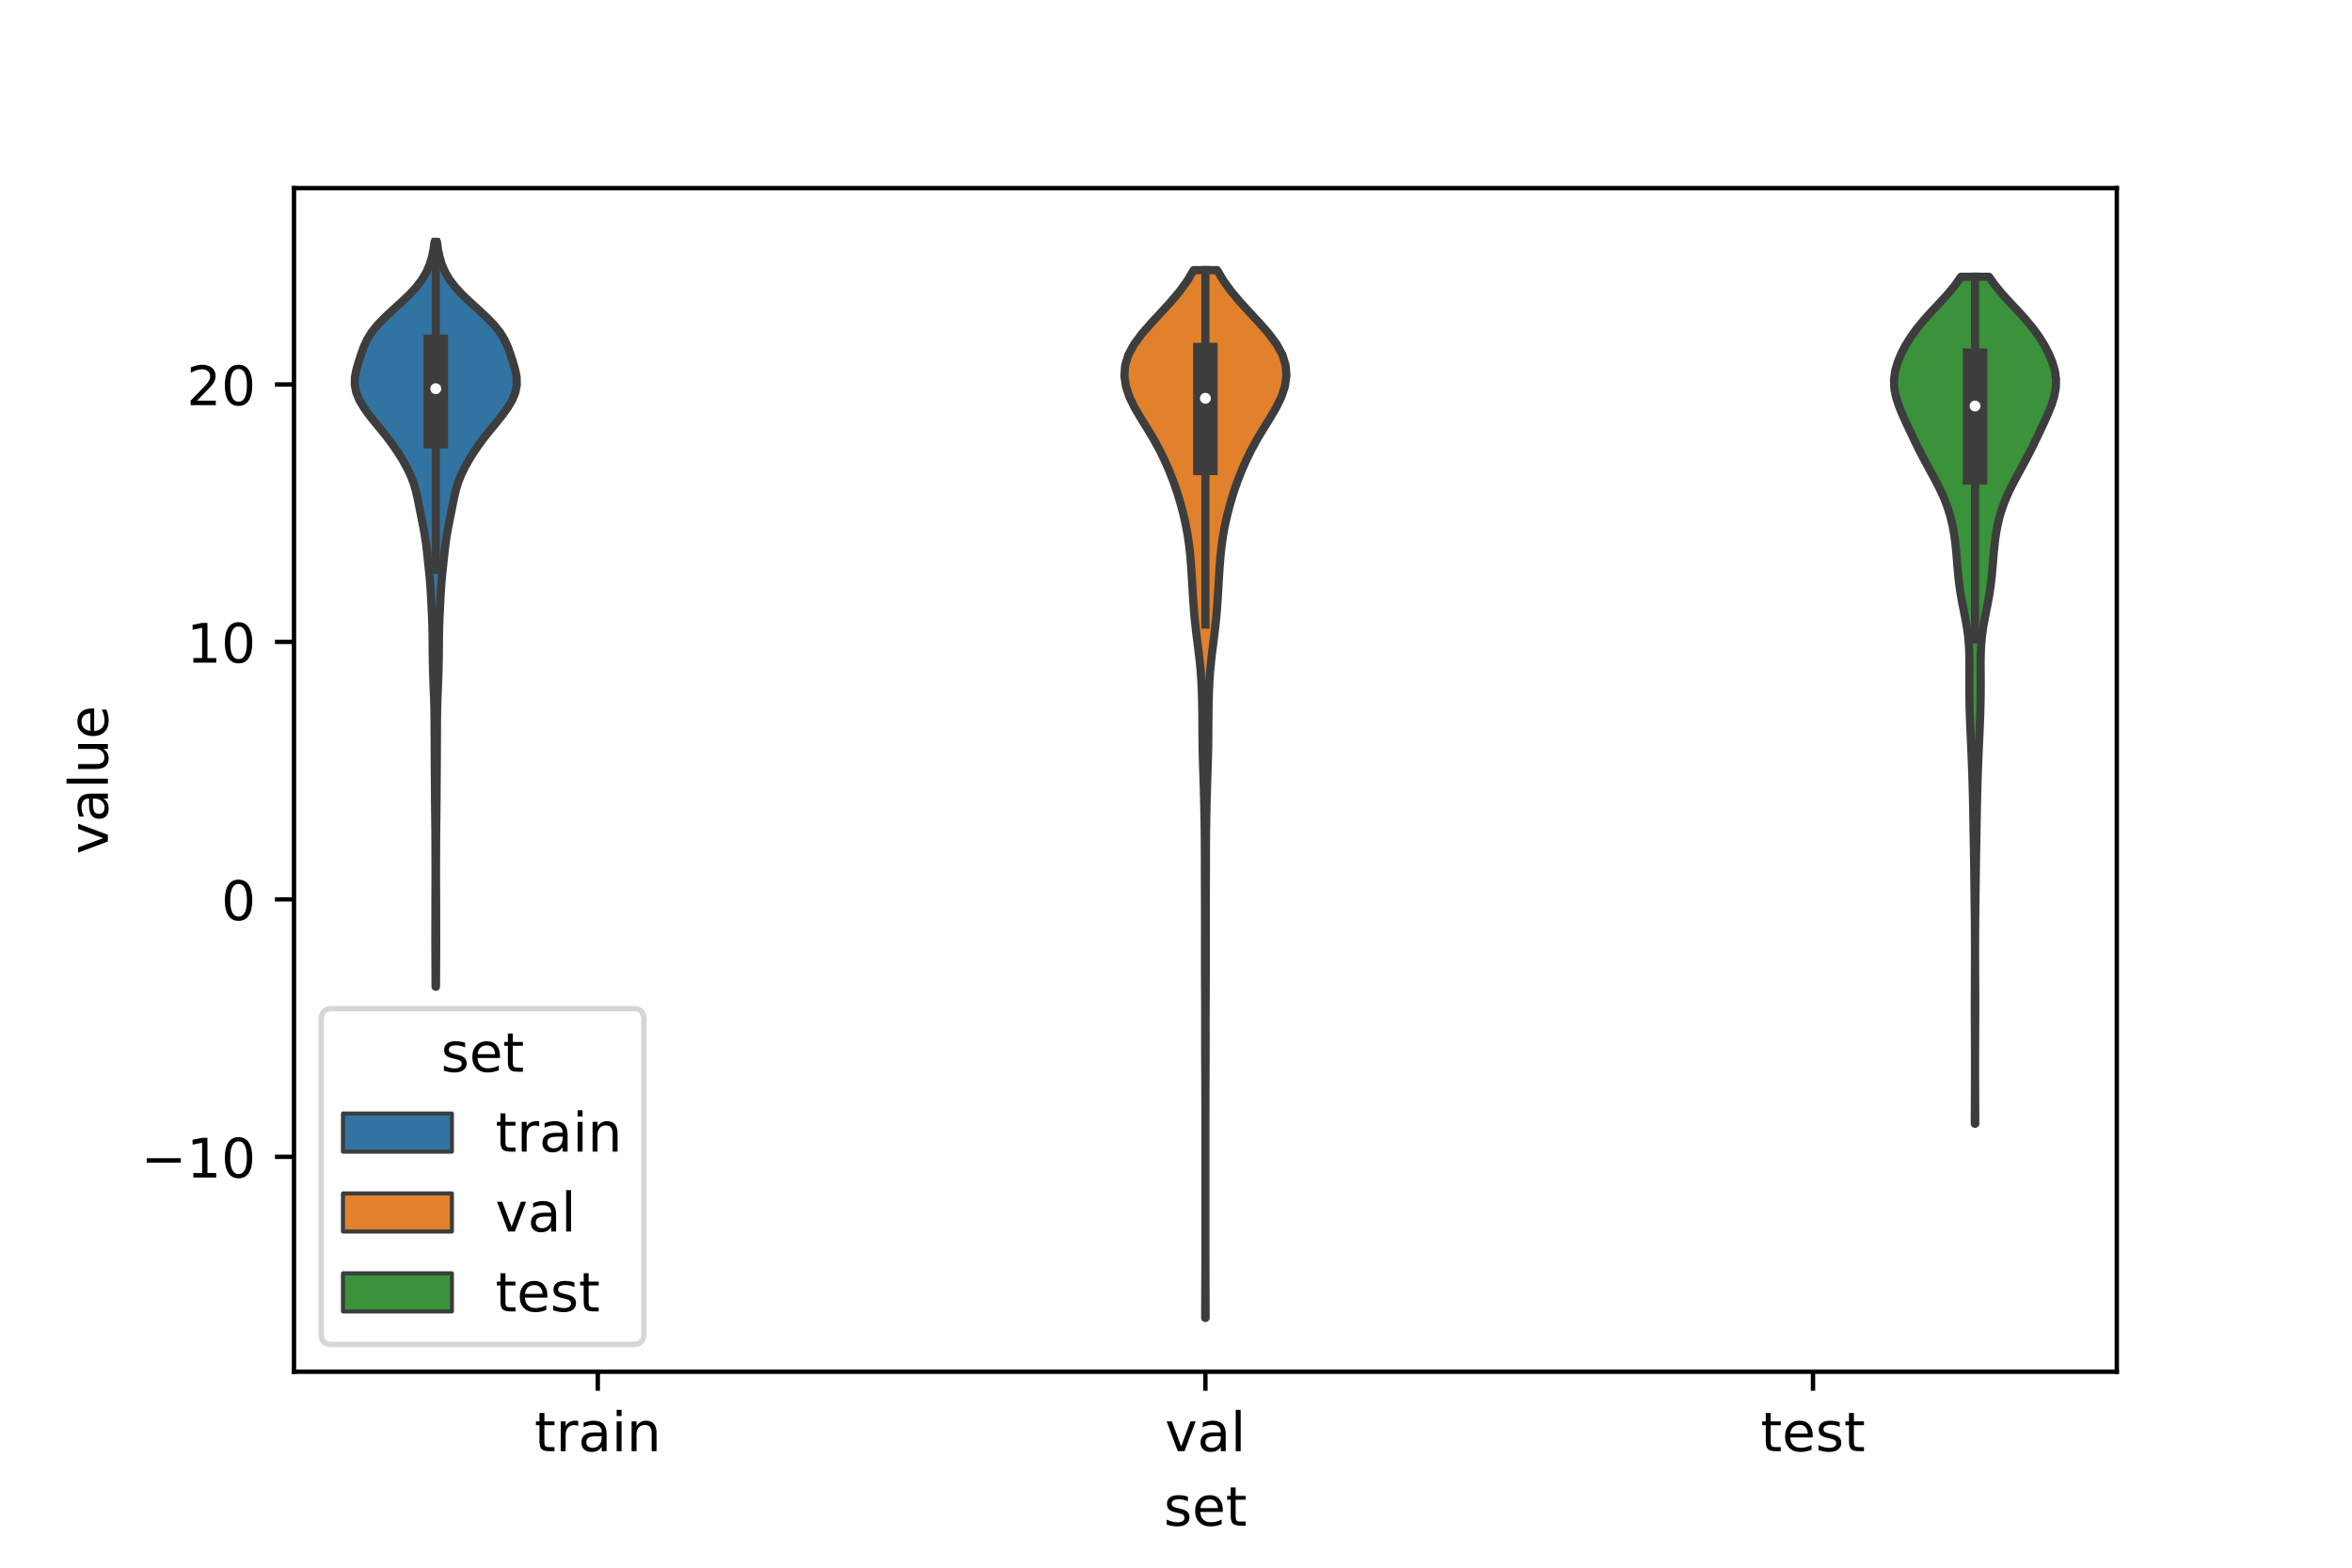<?xml version="1.0" encoding="utf-8" standalone="no"?>
<!DOCTYPE svg PUBLIC "-//W3C//DTD SVG 1.1//EN"
  "http://www.w3.org/Graphics/SVG/1.1/DTD/svg11.dtd">
<!-- Created with matplotlib (https://matplotlib.org/) -->
<svg height="288pt" version="1.1" viewBox="0 0 432 288" width="432pt" xmlns="http://www.w3.org/2000/svg" xmlns:xlink="http://www.w3.org/1999/xlink">
 <defs>
  <style type="text/css">*{stroke-linecap:butt;stroke-linejoin:round;}</style>
 </defs>
 <g id="figure_1">
  <g id="patch_1">
   <path d="M 0 288 
L 432 288 
L 432 0 
L 0 0 
z
" style="fill:#ffffff;"/>
  </g>
  <g id="axes_1">
   <g id="patch_2">
    <path d="M 54 252 
L 388.8 252 
L 388.8 34.56 
L 54 34.56 
z
" style="fill:#ffffff;"/>
   </g>
   <g id="PolyCollection_1">
    <defs>
     <path d="M 80.081 -106.728 
L 79.999 -106.728 
L 79.992 -108.11 
L 79.986 -109.492 
L 79.979 -110.874 
L 79.971 -112.256 
L 79.965 -113.638 
L 79.962 -115.02 
L 79.964 -116.403 
L 79.967 -117.785 
L 79.969 -119.167 
L 79.97 -120.549 
L 79.972 -121.931 
L 79.977 -123.313 
L 79.984 -124.695 
L 79.991 -126.077 
L 79.994 -127.459 
L 79.993 -128.842 
L 79.988 -130.224 
L 79.982 -131.606 
L 79.976 -132.988 
L 79.968 -134.37 
L 79.957 -135.752 
L 79.943 -137.134 
L 79.927 -138.516 
L 79.912 -139.898 
L 79.9 -141.28 
L 79.89 -142.663 
L 79.88 -144.045 
L 79.871 -145.427 
L 79.861 -146.809 
L 79.851 -148.191 
L 79.843 -149.573 
L 79.836 -150.955 
L 79.829 -152.337 
L 79.823 -153.719 
L 79.817 -155.102 
L 79.806 -156.484 
L 79.782 -157.866 
L 79.742 -159.248 
L 79.69 -160.63 
L 79.633 -162.012 
L 79.581 -163.394 
L 79.538 -164.776 
L 79.506 -166.158 
L 79.482 -167.541 
L 79.468 -168.923 
L 79.456 -170.305 
L 79.439 -171.687 
L 79.407 -173.069 
L 79.356 -174.451 
L 79.293 -175.833 
L 79.225 -177.215 
L 79.154 -178.597 
L 79.07 -179.979 
L 78.963 -181.362 
L 78.832 -182.744 
L 78.688 -184.126 
L 78.543 -185.508 
L 78.394 -186.89 
L 78.226 -188.272 
L 78.02 -189.654 
L 77.774 -191.036 
L 77.501 -192.418 
L 77.224 -193.801 
L 76.954 -195.183 
L 76.677 -196.565 
L 76.355 -197.947 
L 75.941 -199.329 
L 75.403 -200.711 
L 74.737 -202.093 
L 73.966 -203.475 
L 73.108 -204.857 
L 72.168 -206.239 
L 71.141 -207.622 
L 70.037 -209.004 
L 68.9 -210.386 
L 67.796 -211.768 
L 66.804 -213.15 
L 65.994 -214.532 
L 65.43 -215.914 
L 65.16 -217.296 
L 65.188 -218.678 
L 65.453 -220.061 
L 65.851 -221.443 
L 66.295 -222.825 
L 66.788 -224.207 
L 67.412 -225.589 
L 68.263 -226.971 
L 69.378 -228.353 
L 70.723 -229.735 
L 72.211 -231.117 
L 73.736 -232.5 
L 75.186 -233.882 
L 76.467 -235.264 
L 77.519 -236.646 
L 78.329 -238.028 
L 78.924 -239.41 
L 79.343 -240.792 
L 79.629 -242.174 
L 79.813 -243.556 
L 80.267 -243.556 
L 80.267 -243.556 
L 80.451 -242.174 
L 80.737 -240.792 
L 81.156 -239.41 
L 81.751 -238.028 
L 82.561 -236.646 
L 83.613 -235.264 
L 84.894 -233.882 
L 86.344 -232.5 
L 87.869 -231.117 
L 89.357 -229.735 
L 90.702 -228.353 
L 91.817 -226.971 
L 92.668 -225.589 
L 93.292 -224.207 
L 93.785 -222.825 
L 94.229 -221.443 
L 94.627 -220.061 
L 94.892 -218.678 
L 94.92 -217.296 
L 94.65 -215.914 
L 94.086 -214.532 
L 93.276 -213.15 
L 92.284 -211.768 
L 91.18 -210.386 
L 90.043 -209.004 
L 88.939 -207.622 
L 87.912 -206.239 
L 86.972 -204.857 
L 86.114 -203.475 
L 85.343 -202.093 
L 84.677 -200.711 
L 84.139 -199.329 
L 83.725 -197.947 
L 83.403 -196.565 
L 83.126 -195.183 
L 82.856 -193.801 
L 82.579 -192.418 
L 82.306 -191.036 
L 82.06 -189.654 
L 81.854 -188.272 
L 81.686 -186.89 
L 81.537 -185.508 
L 81.392 -184.126 
L 81.248 -182.744 
L 81.117 -181.362 
L 81.01 -179.979 
L 80.926 -178.597 
L 80.855 -177.215 
L 80.787 -175.833 
L 80.724 -174.451 
L 80.673 -173.069 
L 80.641 -171.687 
L 80.624 -170.305 
L 80.612 -168.923 
L 80.598 -167.541 
L 80.574 -166.158 
L 80.542 -164.776 
L 80.499 -163.394 
L 80.447 -162.012 
L 80.39 -160.63 
L 80.338 -159.248 
L 80.298 -157.866 
L 80.274 -156.484 
L 80.263 -155.102 
L 80.257 -153.719 
L 80.251 -152.337 
L 80.244 -150.955 
L 80.237 -149.573 
L 80.229 -148.191 
L 80.219 -146.809 
L 80.209 -145.427 
L 80.2 -144.045 
L 80.19 -142.663 
L 80.18 -141.28 
L 80.168 -139.898 
L 80.153 -138.516 
L 80.137 -137.134 
L 80.123 -135.752 
L 80.112 -134.37 
L 80.104 -132.988 
L 80.098 -131.606 
L 80.092 -130.224 
L 80.087 -128.842 
L 80.086 -127.459 
L 80.089 -126.077 
L 80.096 -124.695 
L 80.103 -123.313 
L 80.108 -121.931 
L 80.11 -120.549 
L 80.111 -119.167 
L 80.113 -117.785 
L 80.116 -116.403 
L 80.118 -115.02 
L 80.115 -113.638 
L 80.109 -112.256 
L 80.101 -110.874 
L 80.094 -109.492 
L 80.088 -108.11 
L 80.081 -106.728 
z
" id="m4bed231477" style="stroke:#3d3d3d;stroke-width:1.5;"/>
    </defs>
    <g clip-path="url(#pee5e2b0a18)">
     <use style="fill:#3274a1;stroke:#3d3d3d;stroke-width:1.5;" x="0" xlink:href="#m4bed231477" y="288"/>
    </g>
   </g>
   <g id="PolyCollection_2">
    <defs>
     <path d="M 221.44 -45.884 
L 221.36 -45.884 
L 221.363 -47.828 
L 221.37 -49.772 
L 221.38 -51.717 
L 221.388 -53.661 
L 221.394 -55.606 
L 221.397 -57.55 
L 221.399 -59.494 
L 221.4 -61.439 
L 221.4 -63.383 
L 221.4 -65.327 
L 221.4 -67.272 
L 221.4 -69.216 
L 221.4 -71.161 
L 221.4 -73.105 
L 221.4 -75.049 
L 221.4 -76.994 
L 221.4 -78.938 
L 221.4 -80.883 
L 221.399 -82.827 
L 221.396 -84.771 
L 221.392 -86.716 
L 221.385 -88.66 
L 221.376 -90.604 
L 221.366 -92.549 
L 221.359 -94.493 
L 221.357 -96.438 
L 221.357 -98.382 
L 221.358 -100.326 
L 221.356 -102.271 
L 221.35 -104.215 
L 221.34 -106.16 
L 221.33 -108.104 
L 221.325 -110.048 
L 221.323 -111.993 
L 221.326 -113.937 
L 221.328 -115.881 
L 221.329 -117.826 
L 221.328 -119.77 
L 221.324 -121.715 
L 221.318 -123.659 
L 221.312 -125.603 
L 221.306 -127.548 
L 221.303 -129.492 
L 221.299 -131.437 
L 221.29 -133.381 
L 221.273 -135.325 
L 221.245 -137.27 
L 221.208 -139.214 
L 221.163 -141.158 
L 221.11 -143.103 
L 221.049 -145.047 
L 220.983 -146.992 
L 220.925 -148.936 
L 220.884 -150.88 
L 220.862 -152.825 
L 220.85 -154.769 
L 220.836 -156.714 
L 220.809 -158.658 
L 220.759 -160.602 
L 220.675 -162.547 
L 220.547 -164.491 
L 220.366 -166.435 
L 220.14 -168.38 
L 219.892 -170.324 
L 219.651 -172.269 
L 219.44 -174.213 
L 219.27 -176.157 
L 219.133 -178.102 
L 219.017 -180.046 
L 218.904 -181.991 
L 218.779 -183.935 
L 218.623 -185.879 
L 218.414 -187.824 
L 218.133 -189.768 
L 217.769 -191.712 
L 217.324 -193.657 
L 216.806 -195.601 
L 216.215 -197.546 
L 215.545 -199.49 
L 214.787 -201.434 
L 213.937 -203.379 
L 212.988 -205.323 
L 211.927 -207.268 
L 210.763 -209.212 
L 209.554 -211.156 
L 208.411 -213.101 
L 207.46 -215.045 
L 206.805 -216.989 
L 206.52 -218.934 
L 206.659 -220.878 
L 207.26 -222.823 
L 208.316 -224.767 
L 209.759 -226.711 
L 211.46 -228.656 
L 213.269 -230.6 
L 215.044 -232.545 
L 216.677 -234.489 
L 218.089 -236.433 
L 219.234 -238.378 
L 223.566 -238.378 
L 223.566 -238.378 
L 224.711 -236.433 
L 226.123 -234.489 
L 227.756 -232.545 
L 229.531 -230.6 
L 231.34 -228.656 
L 233.041 -226.711 
L 234.484 -224.767 
L 235.54 -222.823 
L 236.141 -220.878 
L 236.28 -218.934 
L 235.995 -216.989 
L 235.34 -215.045 
L 234.389 -213.101 
L 233.246 -211.156 
L 232.037 -209.212 
L 230.873 -207.268 
L 229.812 -205.323 
L 228.863 -203.379 
L 228.013 -201.434 
L 227.255 -199.49 
L 226.585 -197.546 
L 225.994 -195.601 
L 225.476 -193.657 
L 225.031 -191.712 
L 224.667 -189.768 
L 224.386 -187.824 
L 224.177 -185.879 
L 224.021 -183.935 
L 223.896 -181.991 
L 223.783 -180.046 
L 223.667 -178.102 
L 223.53 -176.157 
L 223.36 -174.213 
L 223.149 -172.269 
L 222.908 -170.324 
L 222.66 -168.38 
L 222.434 -166.435 
L 222.253 -164.491 
L 222.125 -162.547 
L 222.041 -160.602 
L 221.991 -158.658 
L 221.964 -156.714 
L 221.95 -154.769 
L 221.938 -152.825 
L 221.916 -150.88 
L 221.875 -148.936 
L 221.817 -146.992 
L 221.751 -145.047 
L 221.69 -143.103 
L 221.637 -141.158 
L 221.592 -139.214 
L 221.555 -137.27 
L 221.527 -135.325 
L 221.51 -133.381 
L 221.501 -131.437 
L 221.497 -129.492 
L 221.494 -127.548 
L 221.488 -125.603 
L 221.482 -123.659 
L 221.476 -121.715 
L 221.472 -119.77 
L 221.471 -117.826 
L 221.472 -115.881 
L 221.474 -113.937 
L 221.477 -111.993 
L 221.475 -110.048 
L 221.47 -108.104 
L 221.46 -106.16 
L 221.45 -104.215 
L 221.444 -102.271 
L 221.442 -100.326 
L 221.443 -98.382 
L 221.443 -96.438 
L 221.441 -94.493 
L 221.434 -92.549 
L 221.424 -90.604 
L 221.415 -88.66 
L 221.408 -86.716 
L 221.404 -84.771 
L 221.401 -82.827 
L 221.4 -80.883 
L 221.4 -78.938 
L 221.4 -76.994 
L 221.4 -75.049 
L 221.4 -73.105 
L 221.4 -71.161 
L 221.4 -69.216 
L 221.4 -67.272 
L 221.4 -65.327 
L 221.4 -63.383 
L 221.4 -61.439 
L 221.401 -59.494 
L 221.403 -57.55 
L 221.406 -55.606 
L 221.412 -53.661 
L 221.42 -51.717 
L 221.43 -49.772 
L 221.437 -47.828 
L 221.44 -45.884 
z
" id="m4edf9a462e" style="stroke:#3d3d3d;stroke-width:1.5;"/>
    </defs>
    <g clip-path="url(#pee5e2b0a18)">
     <use style="fill:#e1812c;stroke:#3d3d3d;stroke-width:1.5;" x="0" xlink:href="#m4edf9a462e" y="288"/>
    </g>
   </g>
   <g id="PolyCollection_3">
    <defs>
     <path d="M 362.804 -81.561 
L 362.716 -81.561 
L 362.719 -83.132 
L 362.725 -84.704 
L 362.732 -86.276 
L 362.74 -87.847 
L 362.747 -89.419 
L 362.751 -90.991 
L 362.752 -92.562 
L 362.75 -94.134 
L 362.746 -95.706 
L 362.739 -97.277 
L 362.731 -98.849 
L 362.723 -100.421 
L 362.718 -101.992 
L 362.717 -103.564 
L 362.72 -105.136 
L 362.726 -106.708 
L 362.734 -108.279 
L 362.742 -109.851 
L 362.748 -111.423 
L 362.75 -112.994 
L 362.749 -114.566 
L 362.744 -116.138 
L 362.734 -117.709 
L 362.72 -119.281 
L 362.702 -120.853 
L 362.683 -122.424 
L 362.663 -123.996 
L 362.644 -125.568 
L 362.626 -127.139 
L 362.605 -128.711 
L 362.581 -130.283 
L 362.554 -131.854 
L 362.524 -133.426 
L 362.495 -134.998 
L 362.469 -136.569 
L 362.443 -138.141 
L 362.416 -139.713 
L 362.383 -141.284 
L 362.343 -142.856 
L 362.296 -144.428 
L 362.244 -146 
L 362.187 -147.571 
L 362.125 -149.143 
L 362.058 -150.715 
L 361.987 -152.286 
L 361.916 -153.858 
L 361.85 -155.43 
L 361.794 -157.001 
L 361.752 -158.573 
L 361.725 -160.145 
L 361.713 -161.716 
L 361.716 -163.288 
L 361.725 -164.86 
L 361.729 -166.431 
L 361.705 -168.003 
L 361.631 -169.575 
L 361.489 -171.146 
L 361.272 -172.718 
L 360.993 -174.29 
L 360.682 -175.861 
L 360.372 -177.433 
L 360.095 -179.005 
L 359.868 -180.576 
L 359.69 -182.148 
L 359.547 -183.72 
L 359.418 -185.292 
L 359.281 -186.863 
L 359.114 -188.435 
L 358.895 -190.007 
L 358.606 -191.578 
L 358.228 -193.15 
L 357.746 -194.722 
L 357.151 -196.293 
L 356.447 -197.865 
L 355.654 -199.437 
L 354.808 -201.008 
L 353.948 -202.58 
L 353.109 -204.152 
L 352.307 -205.723 
L 351.539 -207.295 
L 350.792 -208.867 
L 350.058 -210.438 
L 349.353 -212.01 
L 348.719 -213.582 
L 348.221 -215.153 
L 347.926 -216.725 
L 347.88 -218.297 
L 348.095 -219.868 
L 348.547 -221.44 
L 349.199 -223.012 
L 350.02 -224.584 
L 351.001 -226.155 
L 352.145 -227.727 
L 353.447 -229.299 
L 354.872 -230.87 
L 356.347 -232.442 
L 357.779 -234.014 
L 359.077 -235.585 
L 360.174 -237.157 
L 365.346 -237.157 
L 365.346 -237.157 
L 366.443 -235.585 
L 367.741 -234.014 
L 369.173 -232.442 
L 370.648 -230.87 
L 372.073 -229.299 
L 373.375 -227.727 
L 374.519 -226.155 
L 375.5 -224.584 
L 376.321 -223.012 
L 376.973 -221.44 
L 377.425 -219.868 
L 377.64 -218.297 
L 377.594 -216.725 
L 377.299 -215.153 
L 376.801 -213.582 
L 376.167 -212.01 
L 375.462 -210.438 
L 374.728 -208.867 
L 373.981 -207.295 
L 373.213 -205.723 
L 372.411 -204.152 
L 371.572 -202.58 
L 370.712 -201.008 
L 369.866 -199.437 
L 369.073 -197.865 
L 368.369 -196.293 
L 367.774 -194.722 
L 367.292 -193.15 
L 366.914 -191.578 
L 366.625 -190.007 
L 366.406 -188.435 
L 366.239 -186.863 
L 366.102 -185.292 
L 365.973 -183.72 
L 365.83 -182.148 
L 365.652 -180.576 
L 365.425 -179.005 
L 365.148 -177.433 
L 364.838 -175.861 
L 364.527 -174.29 
L 364.248 -172.718 
L 364.031 -171.146 
L 363.889 -169.575 
L 363.815 -168.003 
L 363.791 -166.431 
L 363.795 -164.86 
L 363.804 -163.288 
L 363.807 -161.716 
L 363.795 -160.145 
L 363.768 -158.573 
L 363.726 -157.001 
L 363.67 -155.43 
L 363.604 -153.858 
L 363.533 -152.286 
L 363.462 -150.715 
L 363.395 -149.143 
L 363.333 -147.571 
L 363.276 -146 
L 363.224 -144.428 
L 363.177 -142.856 
L 363.137 -141.284 
L 363.104 -139.713 
L 363.077 -138.141 
L 363.051 -136.569 
L 363.025 -134.998 
L 362.996 -133.426 
L 362.966 -131.854 
L 362.939 -130.283 
L 362.915 -128.711 
L 362.894 -127.139 
L 362.876 -125.568 
L 362.857 -123.996 
L 362.837 -122.424 
L 362.818 -120.853 
L 362.8 -119.281 
L 362.786 -117.709 
L 362.776 -116.138 
L 362.771 -114.566 
L 362.77 -112.994 
L 362.772 -111.423 
L 362.778 -109.851 
L 362.786 -108.279 
L 362.794 -106.708 
L 362.8 -105.136 
L 362.803 -103.564 
L 362.802 -101.992 
L 362.797 -100.421 
L 362.789 -98.849 
L 362.781 -97.277 
L 362.774 -95.706 
L 362.77 -94.134 
L 362.768 -92.562 
L 362.769 -90.991 
L 362.773 -89.419 
L 362.78 -87.847 
L 362.788 -86.276 
L 362.795 -84.704 
L 362.801 -83.132 
L 362.804 -81.561 
z
" id="m870cd39e1f" style="stroke:#3d3d3d;stroke-width:1.5;"/>
    </defs>
    <g clip-path="url(#pee5e2b0a18)">
     <use style="fill:#3a923a;stroke:#3d3d3d;stroke-width:1.5;" x="0" xlink:href="#m870cd39e1f" y="288"/>
    </g>
   </g>
   <g id="patch_3">
    <path clip-path="url(#pee5e2b0a18)" d="M 109.8 165.225 
L 109.8 165.225 
L 109.8 165.225 
L 109.8 165.225 
z
" style="fill:#3274a1;stroke:#3d3d3d;stroke-linejoin:miter;stroke-width:0.75;"/>
   </g>
   <g id="patch_4">
    <path clip-path="url(#pee5e2b0a18)" d="M 109.8 165.225 
L 109.8 165.225 
L 109.8 165.225 
L 109.8 165.225 
z
" style="fill:#e1812c;stroke:#3d3d3d;stroke-linejoin:miter;stroke-width:0.75;"/>
   </g>
   <g id="patch_5">
    <path clip-path="url(#pee5e2b0a18)" d="M 109.8 165.225 
L 109.8 165.225 
L 109.8 165.225 
L 109.8 165.225 
z
" style="fill:#3a923a;stroke:#3d3d3d;stroke-linejoin:miter;stroke-width:0.75;"/>
   </g>
   <g id="matplotlib.axis_1">
    <g id="xtick_1">
     <g id="line2d_1">
      <defs>
       <path d="M 0 0 
L 0 3.5 
" id="m010aed323f" style="stroke:#000000;stroke-width:0.8;"/>
      </defs>
      <g>
       <use style="stroke:#000000;stroke-width:0.8;" x="109.8" xlink:href="#m010aed323f" y="252"/>
      </g>
     </g>
     <g id="text_1">
      <!-- train -->
      <g transform="translate(98.162 266.598)scale(0.1 -0.1)">
       <defs>
        <path d="M 18.312 70.219 
L 18.312 54.688 
L 36.812 54.688 
L 36.812 47.703 
L 18.312 47.703 
L 18.312 18.016 
Q 18.312 11.328 20.141 9.422 
Q 21.969 7.516 27.594 7.516 
L 36.812 7.516 
L 36.812 0 
L 27.594 0 
Q 17.188 0 13.234 3.875 
Q 9.281 7.766 9.281 18.016 
L 9.281 47.703 
L 2.688 47.703 
L 2.688 54.688 
L 9.281 54.688 
L 9.281 70.219 
z
" id="DejaVuSans-116"/>
        <path d="M 41.109 46.297 
Q 39.594 47.172 37.812 47.578 
Q 36.031 48 33.891 48 
Q 26.266 48 22.188 43.047 
Q 18.109 38.094 18.109 28.812 
L 18.109 0 
L 9.078 0 
L 9.078 54.688 
L 18.109 54.688 
L 18.109 46.188 
Q 20.953 51.172 25.484 53.578 
Q 30.031 56 36.531 56 
Q 37.453 56 38.578 55.875 
Q 39.703 55.766 41.062 55.516 
z
" id="DejaVuSans-114"/>
        <path d="M 34.281 27.484 
Q 23.391 27.484 19.188 25 
Q 14.984 22.516 14.984 16.5 
Q 14.984 11.719 18.141 8.906 
Q 21.297 6.109 26.703 6.109 
Q 34.188 6.109 38.703 11.406 
Q 43.219 16.703 43.219 25.484 
L 43.219 27.484 
z
M 52.203 31.203 
L 52.203 0 
L 43.219 0 
L 43.219 8.297 
Q 40.141 3.328 35.547 0.953 
Q 30.953 -1.422 24.312 -1.422 
Q 15.922 -1.422 10.953 3.297 
Q 6 8.016 6 15.922 
Q 6 25.141 12.172 29.828 
Q 18.359 34.516 30.609 34.516 
L 43.219 34.516 
L 43.219 35.406 
Q 43.219 41.609 39.141 45 
Q 35.062 48.391 27.688 48.391 
Q 23 48.391 18.547 47.266 
Q 14.109 46.141 10.016 43.891 
L 10.016 52.203 
Q 14.938 54.109 19.578 55.047 
Q 24.219 56 28.609 56 
Q 40.484 56 46.344 49.844 
Q 52.203 43.703 52.203 31.203 
z
" id="DejaVuSans-97"/>
        <path d="M 9.422 54.688 
L 18.406 54.688 
L 18.406 0 
L 9.422 0 
z
M 9.422 75.984 
L 18.406 75.984 
L 18.406 64.594 
L 9.422 64.594 
z
" id="DejaVuSans-105"/>
        <path d="M 54.891 33.016 
L 54.891 0 
L 45.906 0 
L 45.906 32.719 
Q 45.906 40.484 42.875 44.328 
Q 39.844 48.188 33.797 48.188 
Q 26.516 48.188 22.312 43.547 
Q 18.109 38.922 18.109 30.906 
L 18.109 0 
L 9.078 0 
L 9.078 54.688 
L 18.109 54.688 
L 18.109 46.188 
Q 21.344 51.125 25.703 53.562 
Q 30.078 56 35.797 56 
Q 45.219 56 50.047 50.172 
Q 54.891 44.344 54.891 33.016 
z
" id="DejaVuSans-110"/>
       </defs>
       <use xlink:href="#DejaVuSans-116"/>
       <use x="39.209" xlink:href="#DejaVuSans-114"/>
       <use x="80.322" xlink:href="#DejaVuSans-97"/>
       <use x="141.602" xlink:href="#DejaVuSans-105"/>
       <use x="169.385" xlink:href="#DejaVuSans-110"/>
      </g>
     </g>
    </g>
    <g id="xtick_2">
     <g id="line2d_2">
      <g>
       <use style="stroke:#000000;stroke-width:0.8;" x="221.4" xlink:href="#m010aed323f" y="252"/>
      </g>
     </g>
     <g id="text_2">
      <!-- val -->
      <g transform="translate(213.988 266.598)scale(0.1 -0.1)">
       <defs>
        <path d="M 2.984 54.688 
L 12.5 54.688 
L 29.594 8.797 
L 46.688 54.688 
L 56.203 54.688 
L 35.688 0 
L 23.484 0 
z
" id="DejaVuSans-118"/>
        <path d="M 9.422 75.984 
L 18.406 75.984 
L 18.406 0 
L 9.422 0 
z
" id="DejaVuSans-108"/>
       </defs>
       <use xlink:href="#DejaVuSans-118"/>
       <use x="59.18" xlink:href="#DejaVuSans-97"/>
       <use x="120.459" xlink:href="#DejaVuSans-108"/>
      </g>
     </g>
    </g>
    <g id="xtick_3">
     <g id="line2d_3">
      <g>
       <use style="stroke:#000000;stroke-width:0.8;" x="333" xlink:href="#m010aed323f" y="252"/>
      </g>
     </g>
     <g id="text_3">
      <!-- test -->
      <g transform="translate(323.398 266.598)scale(0.1 -0.1)">
       <defs>
        <path d="M 56.203 29.594 
L 56.203 25.203 
L 14.891 25.203 
Q 15.484 15.922 20.484 11.062 
Q 25.484 6.203 34.422 6.203 
Q 39.594 6.203 44.453 7.469 
Q 49.312 8.734 54.109 11.281 
L 54.109 2.781 
Q 49.266 0.734 44.188 -0.344 
Q 39.109 -1.422 33.891 -1.422 
Q 20.797 -1.422 13.156 6.188 
Q 5.516 13.812 5.516 26.812 
Q 5.516 40.234 12.766 48.109 
Q 20.016 56 32.328 56 
Q 43.359 56 49.781 48.891 
Q 56.203 41.797 56.203 29.594 
z
M 47.219 32.234 
Q 47.125 39.594 43.094 43.984 
Q 39.062 48.391 32.422 48.391 
Q 24.906 48.391 20.391 44.141 
Q 15.875 39.891 15.188 32.172 
z
" id="DejaVuSans-101"/>
        <path d="M 44.281 53.078 
L 44.281 44.578 
Q 40.484 46.531 36.375 47.5 
Q 32.281 48.484 27.875 48.484 
Q 21.188 48.484 17.844 46.438 
Q 14.5 44.391 14.5 40.281 
Q 14.5 37.156 16.891 35.375 
Q 19.281 33.594 26.516 31.984 
L 29.594 31.297 
Q 39.156 29.25 43.188 25.516 
Q 47.219 21.781 47.219 15.094 
Q 47.219 7.469 41.188 3.016 
Q 35.156 -1.422 24.609 -1.422 
Q 20.219 -1.422 15.453 -0.562 
Q 10.688 0.297 5.422 2 
L 5.422 11.281 
Q 10.406 8.688 15.234 7.391 
Q 20.062 6.109 24.812 6.109 
Q 31.156 6.109 34.562 8.281 
Q 37.984 10.453 37.984 14.406 
Q 37.984 18.062 35.516 20.016 
Q 33.062 21.969 24.703 23.781 
L 21.578 24.516 
Q 13.234 26.266 9.516 29.906 
Q 5.812 33.547 5.812 39.891 
Q 5.812 47.609 11.281 51.797 
Q 16.75 56 26.812 56 
Q 31.781 56 36.172 55.266 
Q 40.578 54.547 44.281 53.078 
z
" id="DejaVuSans-115"/>
       </defs>
       <use xlink:href="#DejaVuSans-116"/>
       <use x="39.209" xlink:href="#DejaVuSans-101"/>
       <use x="100.732" xlink:href="#DejaVuSans-115"/>
       <use x="152.832" xlink:href="#DejaVuSans-116"/>
      </g>
     </g>
    </g>
    <g id="text_4">
     <!-- set -->
     <g transform="translate(213.759 280.277)scale(0.1 -0.1)">
      <use xlink:href="#DejaVuSans-115"/>
      <use x="52.1" xlink:href="#DejaVuSans-101"/>
      <use x="113.623" xlink:href="#DejaVuSans-116"/>
     </g>
    </g>
   </g>
   <g id="matplotlib.axis_2">
    <g id="ytick_1">
     <g id="line2d_4">
      <defs>
       <path d="M 0 0 
L -3.5 0 
" id="m6932ad4d58" style="stroke:#000000;stroke-width:0.8;"/>
      </defs>
      <g>
       <use style="stroke:#000000;stroke-width:0.8;" x="54" xlink:href="#m6932ad4d58" y="212.524"/>
      </g>
     </g>
     <g id="text_5">
      <!-- −10 -->
      <g transform="translate(25.895 216.323)scale(0.1 -0.1)">
       <defs>
        <path d="M 10.594 35.5 
L 73.188 35.5 
L 73.188 27.203 
L 10.594 27.203 
z
" id="DejaVuSans-8722"/>
        <path d="M 12.406 8.297 
L 28.516 8.297 
L 28.516 63.922 
L 10.984 60.406 
L 10.984 69.391 
L 28.422 72.906 
L 38.281 72.906 
L 38.281 8.297 
L 54.391 8.297 
L 54.391 0 
L 12.406 0 
z
" id="DejaVuSans-49"/>
        <path d="M 31.781 66.406 
Q 24.172 66.406 20.328 58.906 
Q 16.5 51.422 16.5 36.375 
Q 16.5 21.391 20.328 13.891 
Q 24.172 6.391 31.781 6.391 
Q 39.453 6.391 43.281 13.891 
Q 47.125 21.391 47.125 36.375 
Q 47.125 51.422 43.281 58.906 
Q 39.453 66.406 31.781 66.406 
z
M 31.781 74.219 
Q 44.047 74.219 50.516 64.516 
Q 56.984 54.828 56.984 36.375 
Q 56.984 17.969 50.516 8.266 
Q 44.047 -1.422 31.781 -1.422 
Q 19.531 -1.422 13.062 8.266 
Q 6.594 17.969 6.594 36.375 
Q 6.594 54.828 13.062 64.516 
Q 19.531 74.219 31.781 74.219 
z
" id="DejaVuSans-48"/>
       </defs>
       <use xlink:href="#DejaVuSans-8722"/>
       <use x="83.789" xlink:href="#DejaVuSans-49"/>
       <use x="147.412" xlink:href="#DejaVuSans-48"/>
      </g>
     </g>
    </g>
    <g id="ytick_2">
     <g id="line2d_5">
      <g>
       <use style="stroke:#000000;stroke-width:0.8;" x="54" xlink:href="#m6932ad4d58" y="165.225"/>
      </g>
     </g>
     <g id="text_6">
      <!-- 0 -->
      <g transform="translate(40.638 169.025)scale(0.1 -0.1)">
       <use xlink:href="#DejaVuSans-48"/>
      </g>
     </g>
    </g>
    <g id="ytick_3">
     <g id="line2d_6">
      <g>
       <use style="stroke:#000000;stroke-width:0.8;" x="54" xlink:href="#m6932ad4d58" y="117.927"/>
      </g>
     </g>
     <g id="text_7">
      <!-- 10 -->
      <g transform="translate(34.275 121.726)scale(0.1 -0.1)">
       <use xlink:href="#DejaVuSans-49"/>
       <use x="63.623" xlink:href="#DejaVuSans-48"/>
      </g>
     </g>
    </g>
    <g id="ytick_4">
     <g id="line2d_7">
      <g>
       <use style="stroke:#000000;stroke-width:0.8;" x="54" xlink:href="#m6932ad4d58" y="70.628"/>
      </g>
     </g>
     <g id="text_8">
      <!-- 20 -->
      <g transform="translate(34.275 74.427)scale(0.1 -0.1)">
       <defs>
        <path d="M 19.188 8.297 
L 53.609 8.297 
L 53.609 0 
L 7.328 0 
L 7.328 8.297 
Q 12.938 14.109 22.625 23.891 
Q 32.328 33.688 34.812 36.531 
Q 39.547 41.844 41.422 45.531 
Q 43.312 49.219 43.312 52.781 
Q 43.312 58.594 39.234 62.25 
Q 35.156 65.922 28.609 65.922 
Q 23.969 65.922 18.812 64.312 
Q 13.672 62.703 7.812 59.422 
L 7.812 69.391 
Q 13.766 71.781 18.938 73 
Q 24.125 74.219 28.422 74.219 
Q 39.75 74.219 46.484 68.547 
Q 53.219 62.891 53.219 53.422 
Q 53.219 48.922 51.531 44.891 
Q 49.859 40.875 45.406 35.406 
Q 44.188 33.984 37.641 27.219 
Q 31.109 20.453 19.188 8.297 
z
" id="DejaVuSans-50"/>
       </defs>
       <use xlink:href="#DejaVuSans-50"/>
       <use x="63.623" xlink:href="#DejaVuSans-48"/>
      </g>
     </g>
    </g>
    <g id="text_9">
     <!-- value -->
     <g transform="translate(19.816 156.938)rotate(-90)scale(0.1 -0.1)">
      <defs>
       <path d="M 8.5 21.578 
L 8.5 54.688 
L 17.484 54.688 
L 17.484 21.922 
Q 17.484 14.156 20.5 10.266 
Q 23.531 6.391 29.594 6.391 
Q 36.859 6.391 41.078 11.031 
Q 45.312 15.672 45.312 23.688 
L 45.312 54.688 
L 54.297 54.688 
L 54.297 0 
L 45.312 0 
L 45.312 8.406 
Q 42.047 3.422 37.719 1 
Q 33.406 -1.422 27.688 -1.422 
Q 18.266 -1.422 13.375 4.438 
Q 8.5 10.297 8.5 21.578 
z
M 31.109 56 
z
" id="DejaVuSans-117"/>
      </defs>
      <use xlink:href="#DejaVuSans-118"/>
      <use x="59.18" xlink:href="#DejaVuSans-97"/>
      <use x="120.459" xlink:href="#DejaVuSans-108"/>
      <use x="148.242" xlink:href="#DejaVuSans-117"/>
      <use x="211.621" xlink:href="#DejaVuSans-101"/>
     </g>
    </g>
   </g>
   <g id="line2d_8">
    <path clip-path="url(#pee5e2b0a18)" d="M 80.04 104.698 
L 80.04 44.444 
" style="fill:none;stroke:#3d3d3d;stroke-linecap:square;stroke-width:1.5;"/>
   </g>
   <g id="line2d_9">
    <path clip-path="url(#pee5e2b0a18)" d="M 80.04 80.148 
L 80.04 63.729 
" style="fill:none;stroke:#3d3d3d;stroke-linecap:square;stroke-width:4.5;"/>
   </g>
   <g id="line2d_10">
    <path clip-path="url(#pee5e2b0a18)" d="M 221.4 114.735 
L 221.4 49.622 
" style="fill:none;stroke:#3d3d3d;stroke-linecap:square;stroke-width:1.5;"/>
   </g>
   <g id="line2d_11">
    <path clip-path="url(#pee5e2b0a18)" d="M 221.4 85.037 
L 221.4 65.234 
" style="fill:none;stroke:#3d3d3d;stroke-linecap:square;stroke-width:4.5;"/>
   </g>
   <g id="line2d_12">
    <path clip-path="url(#pee5e2b0a18)" d="M 362.76 117.464 
L 362.76 50.843 
" style="fill:none;stroke:#3d3d3d;stroke-linecap:square;stroke-width:1.5;"/>
   </g>
   <g id="line2d_13">
    <path clip-path="url(#pee5e2b0a18)" d="M 362.76 86.773 
L 362.76 66.25 
" style="fill:none;stroke:#3d3d3d;stroke-linecap:square;stroke-width:4.5;"/>
   </g>
   <g id="patch_6">
    <path d="M 54 252 
L 54 34.56 
" style="fill:none;stroke:#000000;stroke-linecap:square;stroke-linejoin:miter;stroke-width:0.8;"/>
   </g>
   <g id="patch_7">
    <path d="M 388.8 252 
L 388.8 34.56 
" style="fill:none;stroke:#000000;stroke-linecap:square;stroke-linejoin:miter;stroke-width:0.8;"/>
   </g>
   <g id="patch_8">
    <path d="M 54 252 
L 388.8 252 
" style="fill:none;stroke:#000000;stroke-linecap:square;stroke-linejoin:miter;stroke-width:0.8;"/>
   </g>
   <g id="patch_9">
    <path d="M 54 34.56 
L 388.8 34.56 
" style="fill:none;stroke:#000000;stroke-linecap:square;stroke-linejoin:miter;stroke-width:0.8;"/>
   </g>
   <g id="PathCollection_1">
    <defs>
     <path d="M 0 1.5 
C 0.398 1.5 0.779 1.342 1.061 1.061 
C 1.342 0.779 1.5 0.398 1.5 0 
C 1.5 -0.398 1.342 -0.779 1.061 -1.061 
C 0.779 -1.342 0.398 -1.5 0 -1.5 
C -0.398 -1.5 -0.779 -1.342 -1.061 -1.061 
C -1.342 -0.779 -1.5 -0.398 -1.5 0 
C -1.5 0.398 -1.342 0.779 -1.061 1.061 
C -0.779 1.342 -0.398 1.5 0 1.5 
z
" id="m31436fbf2d" style="stroke:#3d3d3d;"/>
    </defs>
    <g clip-path="url(#pee5e2b0a18)">
     <use style="fill:#ffffff;stroke:#3d3d3d;" x="80.04" xlink:href="#m31436fbf2d" y="71.405"/>
    </g>
   </g>
   <g id="PathCollection_2">
    <g clip-path="url(#pee5e2b0a18)">
     <use style="fill:#ffffff;stroke:#3d3d3d;" x="221.4" xlink:href="#m31436fbf2d" y="73.172"/>
    </g>
   </g>
   <g id="PathCollection_3">
    <g clip-path="url(#pee5e2b0a18)">
     <use style="fill:#ffffff;stroke:#3d3d3d;" x="362.76" xlink:href="#m31436fbf2d" y="74.589"/>
    </g>
   </g>
   <g id="legend_1">
    <g id="patch_10">
     <path d="M 61 247 
L 116.275 247 
Q 118.275 247 118.275 245 
L 118.275 187.287 
Q 118.275 185.287 116.275 185.287 
L 61 185.287 
Q 59 185.287 59 187.287 
L 59 245 
Q 59 247 61 247 
z
" style="fill:#ffffff;opacity:0.8;stroke:#cccccc;stroke-linejoin:miter;"/>
    </g>
    <g id="text_10">
     <!-- set -->
     <g transform="translate(80.996 196.886)scale(0.1 -0.1)">
      <use xlink:href="#DejaVuSans-115"/>
      <use x="52.1" xlink:href="#DejaVuSans-101"/>
      <use x="113.623" xlink:href="#DejaVuSans-116"/>
     </g>
    </g>
    <g id="patch_11">
     <path d="M 63 211.564 
L 83 211.564 
L 83 204.564 
L 63 204.564 
z
" style="fill:#3274a1;stroke:#3d3d3d;stroke-linejoin:miter;stroke-width:0.75;"/>
    </g>
    <g id="text_11">
     <!-- train -->
     <g transform="translate(91 211.564)scale(0.1 -0.1)">
      <use xlink:href="#DejaVuSans-116"/>
      <use x="39.209" xlink:href="#DejaVuSans-114"/>
      <use x="80.322" xlink:href="#DejaVuSans-97"/>
      <use x="141.602" xlink:href="#DejaVuSans-105"/>
      <use x="169.385" xlink:href="#DejaVuSans-110"/>
     </g>
    </g>
    <g id="patch_12">
     <path d="M 63 226.242 
L 83 226.242 
L 83 219.242 
L 63 219.242 
z
" style="fill:#e1812c;stroke:#3d3d3d;stroke-linejoin:miter;stroke-width:0.75;"/>
    </g>
    <g id="text_12">
     <!-- val -->
     <g transform="translate(91 226.242)scale(0.1 -0.1)">
      <use xlink:href="#DejaVuSans-118"/>
      <use x="59.18" xlink:href="#DejaVuSans-97"/>
      <use x="120.459" xlink:href="#DejaVuSans-108"/>
     </g>
    </g>
    <g id="patch_13">
     <path d="M 63 240.92 
L 83 240.92 
L 83 233.92 
L 63 233.92 
z
" style="fill:#3a923a;stroke:#3d3d3d;stroke-linejoin:miter;stroke-width:0.75;"/>
    </g>
    <g id="text_13">
     <!-- test -->
     <g transform="translate(91 240.92)scale(0.1 -0.1)">
      <use xlink:href="#DejaVuSans-116"/>
      <use x="39.209" xlink:href="#DejaVuSans-101"/>
      <use x="100.732" xlink:href="#DejaVuSans-115"/>
      <use x="152.832" xlink:href="#DejaVuSans-116"/>
     </g>
    </g>
   </g>
  </g>
 </g>
 <defs>
  <clipPath id="pee5e2b0a18">
   <rect height="217.44" width="334.8" x="54" y="34.56"/>
  </clipPath>
 </defs>
</svg>
